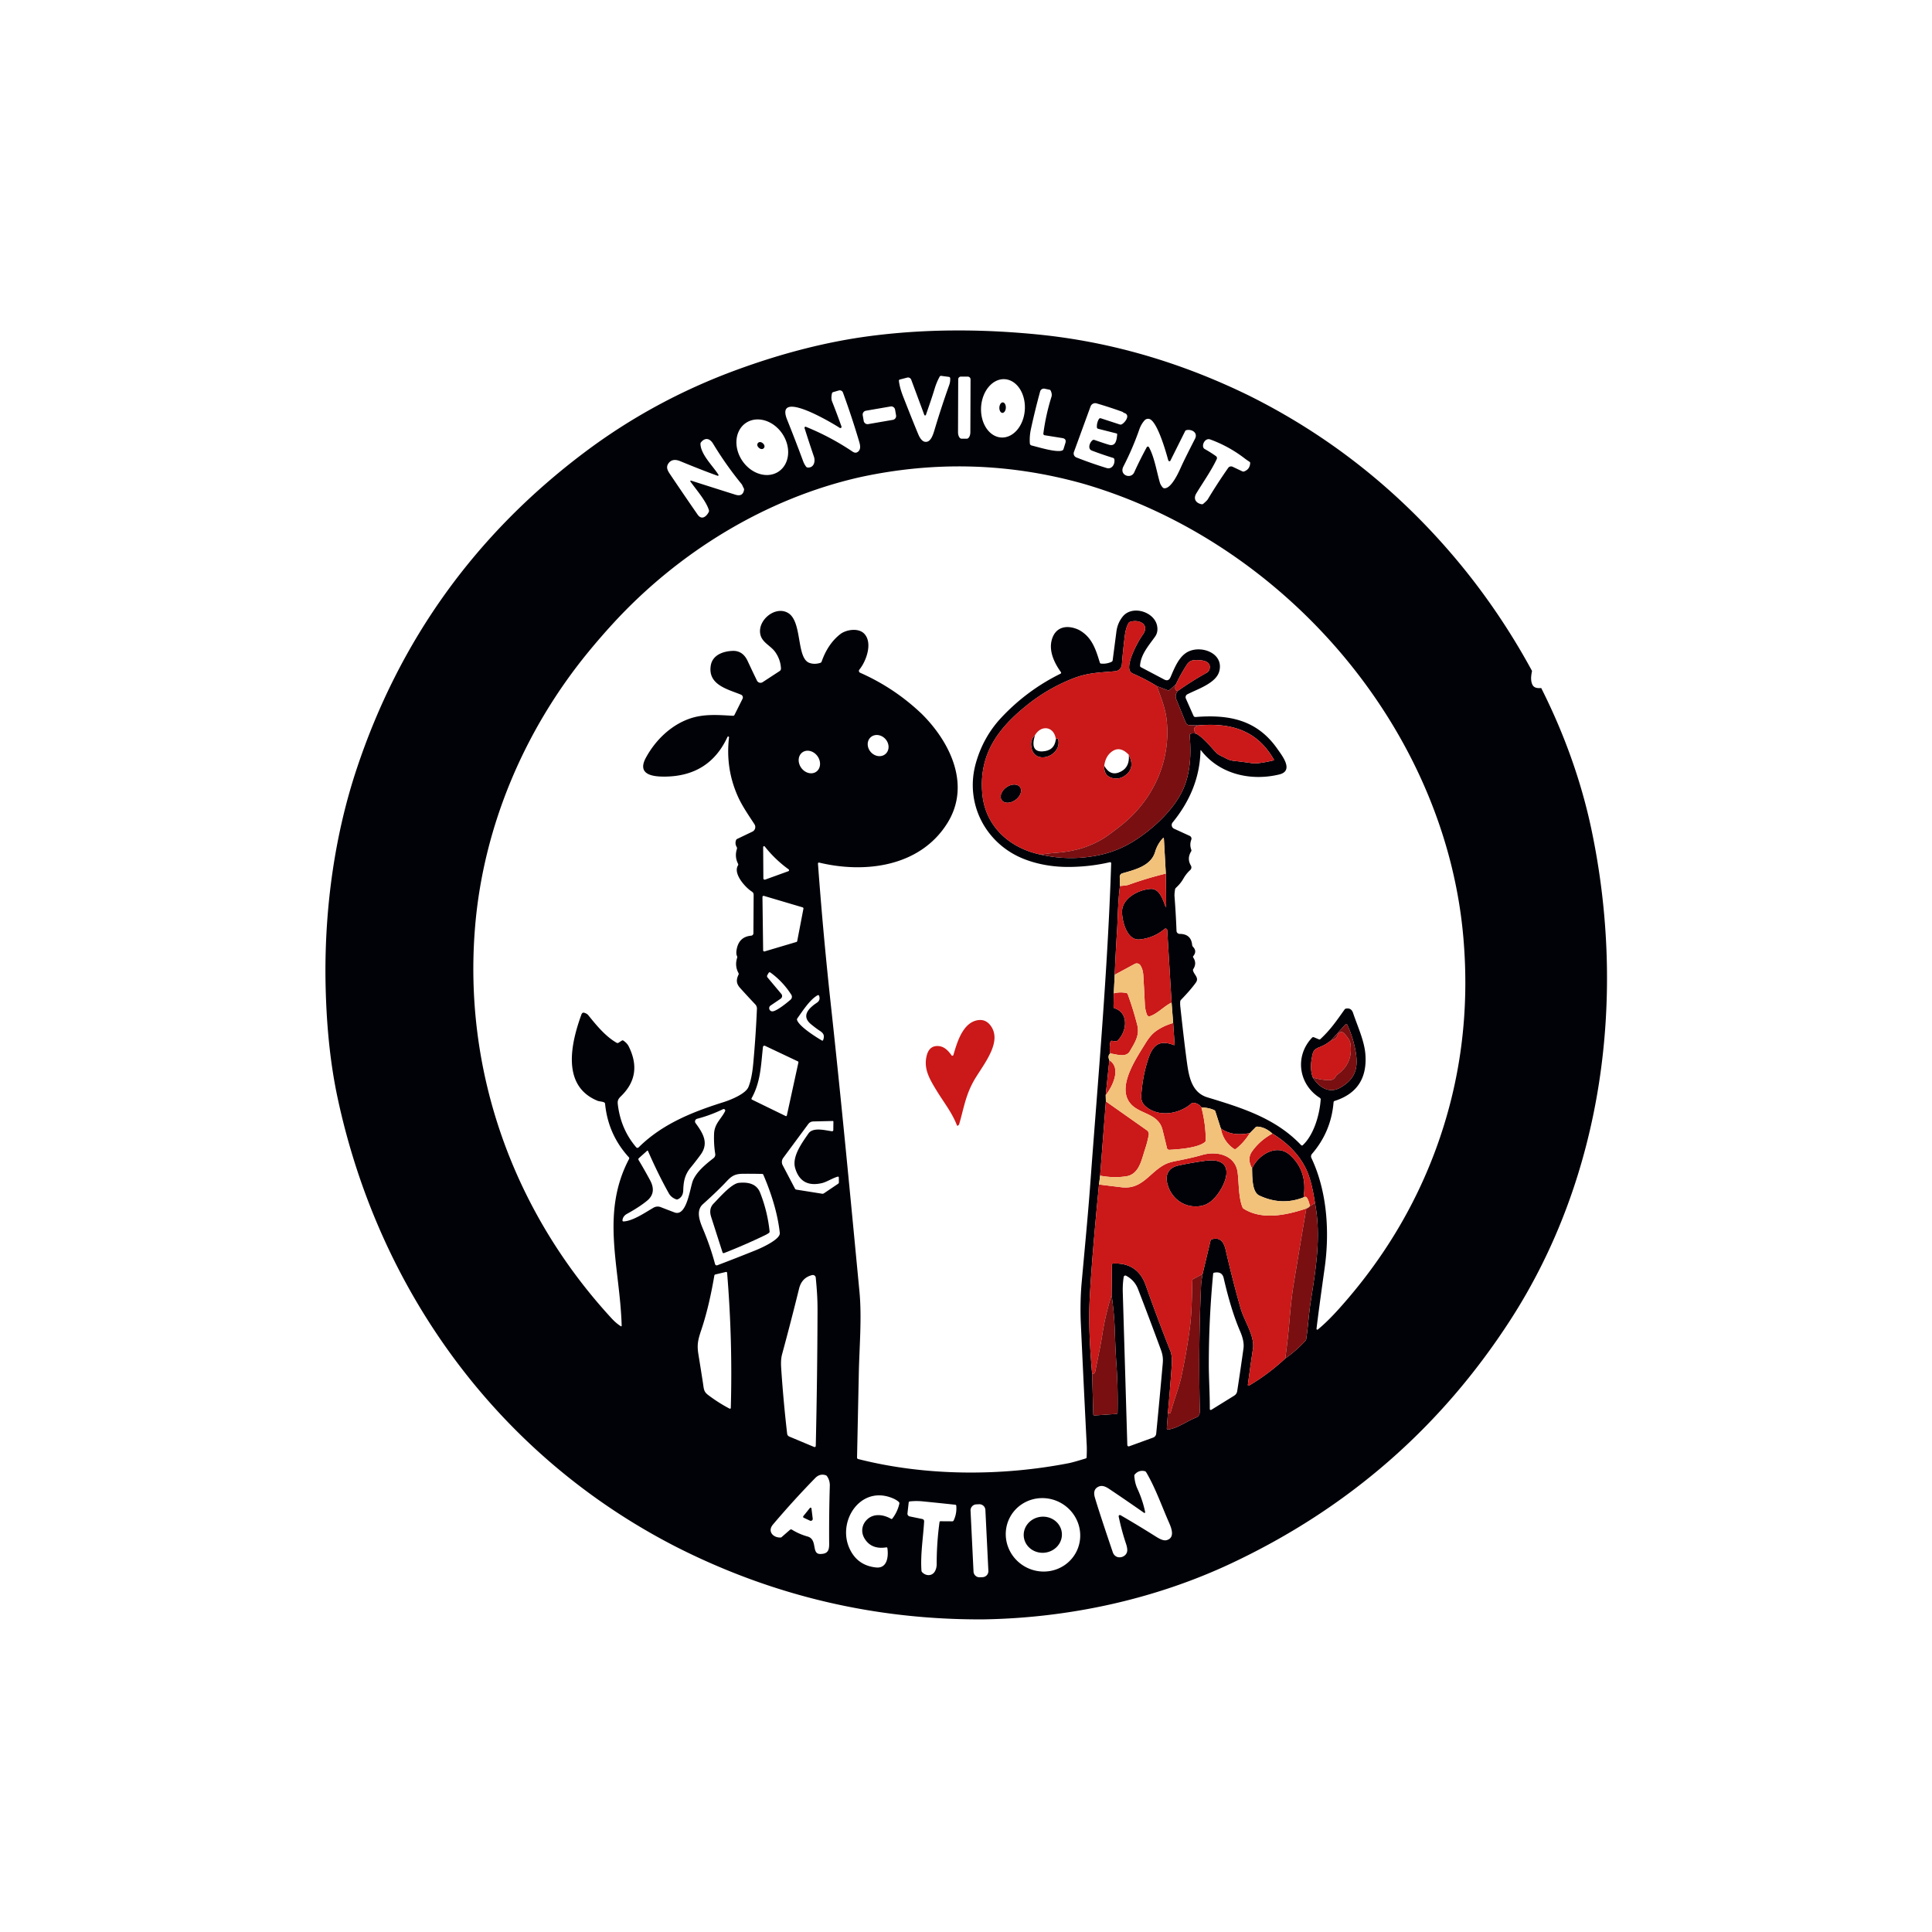 <?xml version="1.0" encoding="UTF-8" standalone="no"?>
<svg
   version="1.1"
   viewBox="0.00 0.00 1024.00 1024.00"
   id="svg1044"
   sodipodi:docname="_37b5e660-9714-4c97-ae5f-02b1f41f64f1.svg"
   inkscape:version="1.2.2 (b0a8486541, 2022-12-01)"
   xmlns:inkscape="http://www.inkscape.org/namespaces/inkscape"
   xmlns:sodipodi="http://sodipodi.sourceforge.net/DTD/sodipodi-0.dtd"
   xmlns="http://www.w3.org/2000/svg"
   xmlns:svg="http://www.w3.org/2000/svg">
  <defs
     id="defs1048" />
  <sodipodi:namedview
     id="namedview1046"
     pagecolor="#ffffff"
     bordercolor="#666666"
     borderopacity="1.0"
     inkscape:showpageshadow="2"
     inkscape:pageopacity="0.0"
     inkscape:pagecheckerboard="0"
     inkscape:deskcolor="#d1d1d1"
     showgrid="false"
     inkscape:zoom="1.0029297"
     inkscape:cx="515.98832"
     inkscape:cy="493.55404"
     inkscape:window-width="2550"
     inkscape:window-height="1354"
     inkscape:window-x="0"
     inkscape:window-y="0"
     inkscape:window-maximized="1"
     inkscape:current-layer="g888" />
  <g
     fill="#010208"
     id="g888">
    <path
       id="path864"
       d="m 504.377,175.158 c -14.795,0.138 -29.173,1.118 -43.137,2.941 -22.613,2.953 -46.191,8.924 -70.73,17.91 -29.3,10.733 -56.214,25.326 -80.74,43.779 -57.733,43.447 -97.966,99.339 -120.699,167.672 -11.72,35.22 -16.9,73.388 -16.57,110.488 0.287,23.827 2.403,45.014 6.35,63.561 21.93,103.09 85.7,190.481 179.93,238.561 50.98,25.78 105.128,38.524 162.441,38.23 45.04,-0.73 90.599,-10.521 131.389,-29.701 61.8,-29.073 111.085,-72.036 147.852,-128.889 49.39,-76.39 61.629,-171.651 43.049,-259.99 -5.463,-25.956 -14.615,-51.176 -26.635,-75.047 -1.838,0.124 -3.802,0.051 -4.688,-1.812 -1.018,-2.142 -0.7,-4.71 -0.186,-7.252 -11.473,-21.154 -25.079,-41.209 -40.531,-59.559 -30.9,-36.687 -67.498,-65.531 -109.791,-86.531 -36.36,-17.727 -73.583,-28.477 -111.67,-32.25 -15.627,-1.547 -30.838,-2.25 -45.633,-2.111 z m -5.508,24.053 4.041,0.539 c 0.447,0.06 0.682,0.316 0.709,0.77 0.067,1.233 -0.106,2.421 -0.52,3.561 -2.673,7.487 -5.156,15.037 -7.449,22.65 -0.93,3.09 -2.18,8.189 -5.6,7.379 -1.55,-0.36 -2.68,-2.37 -3.23,-3.66 -1.727,-4.073 -4.453,-10.869 -8.18,-20.389 -1.18,-3.033 -1.915,-5.757 -2.201,-8.17 -0.047,-0.393 0.123,-0.64 0.51,-0.74 l 3.861,-1.01 a 1.81,1.81 0 0 1 2.16,1.119 l 6.93,18.65 a 0.46,0.46 0 0 0 0.859,-0.01 c 1.61,-4.72 2.991,-8.511 4.701,-14.141 0.647,-2.127 1.505,-4.169 2.578,-6.129 a 0.83,0.82 17.9 0 1 0.83,-0.42 z m 10.471,0.389 3.621,0.019 a 1.46,1.46 0 0 1 1.449,1.461 l -0.1,27.98 a 1.9,3.48 0.2 0 1 -1.91,3.469 h -2.74 a 1.9,3.48 0.2 0 1 -1.891,-3.49 l 0.1,-27.979 a 1.46,1.46 0 0 1 1.471,-1.461 z m 23.195,1.379 a 11.61,15.48 3.5 0 1 10.643,16.16 11.61,15.48 3.5 0 1 -12.533,14.742 11.61,15.48 3.5 0 1 -10.643,-16.16 11.61,15.48 3.5 0 1 12.533,-14.742 z m 21.154,5.041 2.58,0.541 c 0.28,0.053 0.48,0.206 0.6,0.459 0.587,1.227 0.735,2.313 0.441,3.26 -2.007,6.38 -3.444,12.88 -4.311,19.5 a 0.81,0.82 8 0 0 0.68,0.91 l 9.381,1.5 c 1.54,0.247 2.079,1.118 1.619,2.611 l -1,3.229 a 1.19,1.2 87.8 0 1 -0.699,0.75 c -3.05,1.2 -12.69,-1.81 -16.23,-2.67 a 1.2,1.2 0 0 1 -0.91,-1.08 c -0.187,-2.493 0.013,-5.083 0.6,-7.77 1.44,-6.62 3.056,-13.21 4.85,-19.77 a 2.05,2.04 13.4 0 1 2.4,-1.471 z m -109.09,0.941 a 1.79,1.8 72 0 1 2.189,1.109 c 3.093,8.46 5.944,17.076 8.551,25.85 0.49,1.67 1.06,3.811 -0.26,5.211 -0.927,0.973 -1.993,1.052 -3.199,0.238 -7.833,-5.267 -16.077,-9.648 -24.73,-13.148 a 0.54,0.54 0 0 0 -0.721,0.66 c 1.567,4.98 3.221,10.022 4.961,15.129 0.9,2.66 -0.05,6.049 -3.34,5.779 a 1.11,1.11 0 0 1 -0.791,-0.43 c -0.66,-0.873 -1.181,-1.826 -1.561,-2.859 -2.733,-7.393 -5.57,-14.75 -8.51,-22.07 -6.81,-16.92 25.171,2.54 27.871,4.35 A 0.63,0.63 0 0 0 446,226.051 c -1.7,-4.773 -3.364,-9.207 -4.99,-13.301 -0.42,-1.067 -0.441,-2.471 -0.06,-4.211 0.08,-0.373 0.303,-0.612 0.67,-0.719 z m 136.621,6.84 c 4.327,1.26 8.827,2.725 13.5,4.398 0.24,0.087 0.452,0.214 0.639,0.381 0.193,0.173 0.413,0.293 0.66,0.359 0.4,0.1 0.74,0.308 1.02,0.621 1.43,1.6 -1.09,4.62 -2.51,5.34 a 1.36,1.37 40.7 0 1 -1.029,0.08 l -10.01,-3.27 a 0.9,0.9 0 0 0 -1.061,0.398 c -0.787,1.347 -1.135,2.808 -1.049,4.381 A 0.82,0.83 5.7 0 0 582,227.25 l 9.75,2.48 c 0.28,0.073 0.408,0.252 0.381,0.539 -0.27,2.91 -0.731,6.501 -4.381,5.451 -1.48,-0.42 -4.046,-1.271 -7.699,-2.551 a 1.06,1.04 36.3 0 0 -0.961,0.141 c -1.46,1.03 -2.85,4.589 -0.35,5.529 3.707,1.407 7.46,2.698 11.26,3.871 a 0.91,0.88 3.5 0 1 0.619,0.68 c 0.48,2.37 -1.149,5.58 -4.139,4.66 -5.707,-1.767 -11.037,-3.635 -15.99,-5.602 a 2.27,2.26 21 0 1 -1.291,-2.879 l 8.82,-24.15 a 2.62,2.62 0 0 1 3.201,-1.619 z m -109.201,1.633 a 2.07,2.07 0 0 1 2.393,1.688 l 0.521,3.016 a 2.07,2.07 0 0 1 -1.688,2.393 l -13.066,2.256 a 2.07,2.07 0 0 1 -2.393,-1.688 l -0.521,-3.014 a 2.07,2.07 0 0 1 1.688,-2.393 z m -70.205,6.877 a 15.53,12.8 56 0 1 12.828,7.572 15.53,12.8 56 0 1 -1.928,20.031 15.53,12.8 56 0 1 -19.297,-5.717 15.53,12.8 56 0 1 1.928,-20.033 15.53,12.8 56 0 1 6.469,-1.854 z m 208.135,0.129 c 3.9,2.78 7.86,16.44 9.17,21.24 0.073,0.26 0.177,0.468 0.311,0.621 a 0.54,0.55 37.8 0 0 0.9,-0.121 l 7.801,-15.65 A 0.97,0.98 6 0 1 628.779,228 c 2.67,-0.68 6.34,1.18 4.58,4.6 -3.78,7.373 -6.31,12.501 -7.59,15.381 -1.4,3.15 -5.14,11.069 -8.66,10.809 -0.34,-0.027 -0.62,-0.162 -0.84,-0.408 -0.747,-0.84 -1.253,-1.714 -1.52,-2.621 -1.69,-5.78 -2.899,-13.54 -5.779,-18.73 a 0.67,0.67 0 0 0 -1.17,0.01 c -2.407,4.42 -4.624,8.86 -6.65,13.32 -1.72,3.8 -8.121,1.532 -5.711,-3.148 3.267,-6.34 6.076,-12.884 8.43,-19.631 0.647,-1.84 1.568,-3.43 2.762,-4.77 a 2.49,2.5 38.8 0 1 3.318,-0.371 z M 374.895,232.717 c 1.116,0.151 2.18,0.994 3.045,2.424 4.547,7.527 9.594,14.679 15.141,21.459 0.37,0.45 0.72,1.541 1.09,2.111 0.187,0.293 0.249,0.609 0.189,0.949 -0.433,2.513 -1.96,3.359 -4.58,2.539 -7.86,-2.473 -15.7,-4.962 -23.52,-7.469 a 0.31,0.31 0 0 0 -0.34,0.469 c 3.02,4.28 8.34,10.271 9.82,15.221 a 1.29,1.29 0 0 1 -0.08,0.93 c -1.2,2.39 -3.72,4.551 -5.93,1.371 -4.807,-6.933 -9.568,-13.907 -14.281,-20.92 -1.41,-2.09 -2.839,-4.092 -0.979,-6.432 1.373,-1.727 3.4,-2.036 6.08,-0.93 7.8,3.22 14.396,5.797 19.789,7.73 a 0.38,0.38 0 0 0 0.449,-0.561 c -3.01,-4.74 -9.379,-10.7 -9.529,-16.35 a 1.26,1.27 63.6 0 1 0.279,-0.82 c 1.07,-1.335 2.239,-1.874 3.355,-1.723 z m 265.484,0.062 c 0.344,-0.032 0.711,0.012 1.092,0.15 6.607,2.413 12.693,5.767 18.26,10.061 0.773,0.593 1.607,1.17 2.5,1.73 0.287,0.18 0.415,0.439 0.389,0.779 -0.147,2.2 -1.222,3.661 -3.229,4.381 a 1.18,1.18 0 0 1 -0.92,-0.051 l -5.182,-2.449 A 1.88,1.87 30 0 0 650.961,248 c -3.8,5.427 -7.398,10.966 -10.791,16.619 -0.28,0.473 -1.08,1.271 -2.4,2.391 a 1.09,1.07 29.9 0 1 -0.93,0.24 c -3.03,-0.59 -4.51,-2.87 -2.75,-5.77 3.66,-6.04 7.731,-11.711 10.801,-18.121 a 1.28,1.28 0 0 0 -0.41,-1.6 c -1.873,-1.333 -3.867,-2.593 -5.98,-3.779 -1.864,-1.041 -0.528,-4.977 1.879,-5.201 z m -124.996,14.525 c 19.715,0.587 39.334,3.622 58.857,9.105 106.17,30.89 191.65,129.459 201.35,240.289 3.44,39.36 -1.453,76.937 -14.68,112.73 -11.393,30.807 -28.438,58.857 -51.131,84.15 -4.187,4.667 -7.952,8.36 -11.299,11.08 a 0.43,0.43 0 0 1 -0.701,-0.381 c 0.74,-6.28 2.18,-17.033 4.32,-32.26 2.69,-19.17 1.341,-40.55 -7.029,-58.27 a 1.99,1.99 0 0 1 0.299,-2.15 c 6.787,-7.853 10.605,-16.987 11.451,-27.4 a 0.76,0.74 83.8 0 1 0.52,-0.66 c 11.887,-3.773 17.333,-12.039 16.34,-24.799 -0.56,-7.17 -4.19,-14.87 -6.52,-21.84 -0.633,-1.873 -1.86,-2.653 -3.68,-2.34 a 1.31,1.28 12.4 0 0 -0.85,0.529 c -3.99,5.6 -7.341,10.61 -12.811,15.66 -0.22,0.2 -0.47,0.244 -0.75,0.131 l -2.67,-1.111 a 0.88,0.87 32.6 0 0 -0.971,0.211 c -9.33,9.78 -7.189,24.78 4.121,31.91 a 0.93,0.95 17.1 0 1 0.439,0.85 c -0.5,7.7 -3.48,18.63 -9.5,24.24 a 0.62,0.61 46.7 0 1 -0.859,-0.031 c -13.4,-14.14 -30.98,-19.668 -49.65,-25.318 -8.47,-2.56 -9.86,-11.211 -10.92,-18.881 -0.927,-6.78 -2.075,-16.45 -3.441,-29.01 -0.127,-1.12 -0.148,-2.096 -0.068,-2.93 a 1.46,1.48 69.6 0 1 0.41,-0.881 c 3.447,-3.56 6.069,-6.602 7.869,-9.129 1.86,-2.61 -0.98,-4.131 -1.51,-6.441 a 0.88,0.88 0 0 1 0.119,-0.689 c 1.367,-2.067 1.367,-4.123 0,-6.17 a 0.63,0.64 47.1 0 1 0.031,-0.76 c 1.387,-1.7 1.357,-3.31 -0.09,-4.83 -0.3,-0.313 -0.475,-0.688 -0.521,-1.121 -0.38,-3.86 -2.589,-5.795 -6.629,-5.809 a 1.65,1.65 0 0 1 -1.65,-1.59 c -0.247,-6.34 -0.601,-12.471 -1.061,-18.391 -0.06,-0.767 0.035,-1.951 0.281,-3.551 0.047,-0.327 0.187,-0.603 0.42,-0.83 1.72,-1.64 2.81,-2.84 4.1,-5.09 0.96,-1.66 2.136,-3.125 3.529,-4.398 a 1.88,1.89 53.3 0 0 0.35,-2.352 c -1.467,-2.473 -1.422,-4.976 0.131,-7.51 a 1.03,1.03 0 0 0 0.08,-0.9 c -0.667,-1.76 -0.667,-3.526 0,-5.299 a 1.61,1.61 0 0 0 -0.83,-2.031 l -8.291,-3.799 a 2.15,2.16 31.9 0 1 -0.77,-3.33 c 9.02,-11.03 14.46,-23.659 14.77,-38.029 0.007,-0.347 0.117,-0.385 0.33,-0.111 9.74,12.54 26.211,16.381 41.391,12.721 8,-1.93 1.5,-10.02 -0.91,-13.48 -10.72,-15.4 -25.39,-18.42 -43.43,-16.98 a 1.08,1.09 75.9 0 1 -1.08,-0.639 l -4.051,-9.131 a 1.76,1.75 64.3 0 1 0.791,-2.27 c 5.25,-2.72 15.22,-5.85 16.91,-12.18 2.56,-9.62 -9.57,-14.03 -16.67,-10.32 -4.74,2.47 -7.041,8.53 -9.211,13.51 -0.687,1.553 -1.782,1.937 -3.289,1.15 l -12.371,-6.52 A 0.85,0.85 0 0 1 604.25,352.82 c 0.4,-6.06 4.691,-10.751 7.961,-15.391 1.147,-1.62 1.505,-3.525 1.078,-5.719 -1.45,-7.51 -13.148,-11.092 -18.148,-5.012 -1.88,2.287 -3.02,4.971 -3.42,8.051 -0.66,5.08 -1.324,10.163 -1.99,15.25 a 1.02,1.01 82 0 1 -0.58,0.779 c -1.767,0.82 -3.624,1.135 -5.57,0.941 -0.327,-0.033 -0.541,-0.208 -0.641,-0.521 -2.18,-7.08 -4.199,-13.61 -11.119,-17.35 -6.32,-2.96 -12.6,-1.7 -14.43,5.58 -1.48,5.92 1.51,12.09 4.92,16.82 a 0.56,0.55 59.4 0 1 -0.201,0.82 c -11.88,5.853 -22.363,13.636 -31.449,23.35 -6.287,6.727 -10.744,14.664 -13.371,23.811 -6.22,21.64 5.192,43.269 25.771,51.189 8,3.073 16.83,4.413 26.49,4.02 6.44,-0.227 12.673,-1.043 18.699,-2.449 a 0.57,0.57 0 0 1 0.699,0.57 c -1.85,57.15 -6.96,114.009 -11.16,170.969 -1.28,17.28 -3.009,34.651 -4.549,51.971 -0.51,5.68 -0.711,13.76 -0.391,20.67 1,21.693 2.05,43.387 3.15,65.08 0.067,1.42 0.046,3.459 -0.061,6.119 -0.013,0.34 -0.183,0.557 -0.51,0.65 -4.44,1.367 -7.413,2.197 -8.92,2.49 -35.32,6.89 -75.44,7.051 -111.67,-2.189 A 0.78,0.78 0 0 1 454.25,772.551 l 0.93,-44.32 c 0.28,-14.34 1.69,-29.62 0.34,-43.74 -4.84,-50.73 -9.65,-101.51 -15.18,-152.17 -2.707,-24.82 -4.974,-49.689 -6.801,-74.609 a 0.5,0.5 0 0 1 0.611,-0.521 c 24.33,5.85 53.479,2.251 67.949,-20.889 12.63,-20.19 1.531,-42.92 -13.469,-57.84 -9.66,-9.22 -20.574,-16.517 -32.74,-21.891 a 1.07,1.07 0 0 1 -0.4,-1.67 c 3.6,-4.36 7.25,-14.24 2.52,-19.08 -3.12,-3.19 -9.61,-2.091 -12.65,0.289 -4.38,3.42 -7.672,8.274 -9.879,14.561 a 1.06,1.08 1.3 0 1 -0.67,0.65 c -2.08,0.667 -4.027,0.669 -5.84,0.01 -7,-2.54 -3.61,-21.981 -11.32,-26.471 -7.04,-4.1 -16.881,4.47 -14.461,12.08 1.22,3.84 5.44,5.421 7.75,8.721 1.847,2.667 2.844,5.55 2.99,8.65 a 1.54,1.54 0 0 1 -0.699,1.359 l -9.02,5.891 a 2.08,2.08 0 0 1 -3.012,-0.84 c -1.667,-3.433 -3.307,-6.885 -4.92,-10.352 -1.72,-3.72 -4.375,-5.515 -7.969,-5.389 -4.99,0.18 -10.69,2.149 -11.59,7.789 -1.63,10.26 9.009,12.53 16.029,15.42 a 1.6,1.6 0 0 1 0.811,2.191 l -4.26,8.52 c -0.173,0.34 -0.45,0.5 -0.83,0.48 -7.66,-0.42 -15.611,-1.16 -23.381,1.67 -9.75,3.55 -17.76,11.369 -22.74,20.529 -4.82,8.89 3.31,10.119 10.16,10.039 15.647,-0.167 26.673,-7.179 33.08,-21.039 a 0.43,0.43 0 0 1 0.811,0.23 c -1.313,11.04 0.282,21.555 4.789,31.549 2.14,4.75 5.66,9.88 8.68,14.49 a 2.72,2.73 60.5 0 1 -1.1,3.951 l -8.1,3.879 a 1.11,1.07 89 0 0 -0.529,0.57 c -0.493,1.273 -0.383,2.511 0.33,3.711 a 1.2,1.2 0 0 1 0.109,0.988 c -0.88,2.72 -0.674,5.357 0.619,7.91 0.133,0.273 0.121,0.541 -0.039,0.801 -2.76,4.41 3.91,11.661 7.07,13.721 1.36,0.88 1.219,1.379 1.209,2.869 -0.033,6.467 -0.072,12.937 -0.119,19.41 a 1.29,1.28 87.8 0 1 -1.17,1.27 c -4.473,0.393 -7.063,2.967 -7.77,7.721 -0.2,1.313 -0.114,2.346 0.26,3.1 0.14,0.287 0.164,0.581 0.07,0.881 -0.92,2.853 -0.684,5.559 0.709,8.119 a 0.95,0.93 44.3 0 1 0.019,0.84 c -1.29,2.64 -1.26,4.741 0.84,7.061 2.713,3.007 5.391,5.903 8.031,8.689 a 3.25,3.28 24.5 0 1 0.879,2.381 c -0.413,9.687 -1.066,19.369 -1.959,29.049 -0.493,5.327 -1.344,9.454 -2.551,12.381 -1.45,3.53 -9.03,6.699 -13.25,8.029 -16.4,5.16 -32.39,11.539 -44.85,23.859 -0.513,0.507 -1.004,0.488 -1.471,-0.059 -5.42,-6.38 -8.64,-13.951 -9.66,-22.711 -0.23,-1.96 0.251,-2.86 1.691,-4.26 7.767,-7.52 9.124,-16.333 4.07,-26.439 -0.567,-1.127 -1.498,-2.13 -2.791,-3.01 -0.287,-0.193 -0.57,-0.196 -0.85,-0.01 l -1.75,1.129 a 0.91,0.89 42.6 0 1 -0.951,0.031 c -5.93,-3.33 -10.98,-9.542 -15.1,-14.682 a 4.48,2.56 0.2 0 0 -2.189,-1.26 c -0.647,-0.173 -1.126,0.166 -1.439,1.02 -5.39,14.86 -10.83,37.73 8.6,45.66 0.85,0.35 2.359,0.341 3.379,0.801 0.353,0.153 0.552,0.424 0.592,0.811 1.073,10.873 5.262,20.302 12.568,28.289 0.26,0.287 0.301,0.605 0.121,0.951 -15.2,28.92 -4.81,57.299 -3.9,88.229 0.013,0.46 -0.174,0.567 -0.561,0.32 -1.607,-1.007 -3.226,-2.4 -4.859,-4.18 -52.12,-56.63 -78.69,-131.031 -72.25,-207.721 4.48,-53.36 26.35,-104.389 60.07,-145.469 4.307,-5.24 8.676,-10.273 13.109,-15.1 34.54,-37.64 80.8,-66.19 130.939,-77.49 19.907,-4.31 39.719,-6.173 59.434,-5.586 z m 87.066,81.924 c 3.512,0.364 6.282,2.988 3.17,7.301 -2.6,3.58 -8.849,15.191 -6.719,19.141 0.313,0.587 0.92,1.077 1.82,1.471 4.473,1.96 8.593,4.115 12.359,6.469 l 5.84,2.25 a 0.91,0.92 35.6 0 0 0.93,-0.16 l 3.42,-2.979 c 1.427,-3.127 3.304,-6.525 5.631,-10.191 1.24,-1.96 2.49,-2.67 4.92,-2.67 2.75,-0.01 7.819,0.171 7.369,4.131 -0.133,1.187 -0.679,2.047 -1.639,2.58 -5.32,2.96 -10.438,6.189 -15.352,9.689 -1.093,1.48 -1.35,2.923 -0.77,4.33 1.693,4.16 3.363,8.279 5.01,12.359 a 2.25,2.24 79.7 0 0 2.041,1.42 l 4.49,0.111 c 17.21,-1.5 31.229,2.359 40.209,18.139 0.12,0.213 0.06,0.35 -0.18,0.41 -5.513,1.28 -9.257,1.777 -11.23,1.49 -3.36,-0.487 -6.717,-0.916 -10.07,-1.289 -1.36,-0.147 -2.726,-0.604 -4.1,-1.371 -1.81,-1.02 -3.559,-1.47 -5.039,-3.01 -3.21,-3.35 -6.4,-7.6 -10.4,-9.92 -1.247,-0.3 -2.294,-0.309 -3.141,-0.029 -0.353,0.12 -0.514,0.367 -0.48,0.74 0.84,9.44 0.55,19.54 -3.34,28.43 -4.78,10.92 -16.109,21.41 -26.309,27.77 -5.64,3.513 -11.643,5.951 -18.01,7.311 -10.487,2.24 -20.984,2.163 -31.49,-0.23 -16.43,-3.48 -29.111,-15.05 -30.711,-31.91 -2.03,-21.3 8.35,-35.089 24.09,-47.609 6.933,-5.513 14.573,-9.977 22.92,-13.391 8.85,-3.62 15.08,-3.47 23.42,-4.25 a 3.89,3.88 89.7 0 0 3.51,-3.561 c 0.427,-5.4 0.971,-10.633 1.631,-15.699 0.327,-2.48 0.957,-4.557 1.891,-6.23 0.167,-0.307 0.414,-0.516 0.74,-0.629 1.145,-0.402 2.398,-0.533 3.568,-0.412 z m -137.074,60.375 a 5.92,5.19 48.2 0 1 3.924,2.107 5.92,5.19 48.2 0 1 0.076,7.873 5.92,5.19 48.2 0 1 -7.814,-0.955 5.92,5.19 48.2 0 1 -0.076,-7.873 5.92,5.19 48.2 0 1 3.891,-1.152 z m -35.955,8.467 a 6.31,5.3 54.3 0 1 3.863,2.717 6.31,5.3 54.3 0 1 -0.621,8.217 6.31,5.3 54.3 0 1 -7.986,-2.031 6.31,5.3 54.3 0 1 0.623,-8.217 6.31,5.3 54.3 0 1 4.121,-0.686 z m 187.275,46.049 c 0.113,0.04 0.179,0.218 0.195,0.531 l 1.02,18.369 0.199,17.42 a 0.19,0.2 34.8 0 1 -0.379,0.07 c -1.26,-3.52 -3.15,-9.569 -7.74,-9.369 -6.22,0.26 -15.301,4.779 -15.291,12.139 0,4.82 2.54,15.271 9.25,14.641 5,-0.467 9.434,-2.317 13.301,-5.551 a 0.86,0.85 68.4 0 1 1.4,0.611 l 2.311,38.42 0.84,10.83 0.77,11.27 c 0.02,0.38 -0.147,0.502 -0.5,0.369 -9.93,-3.82 -12.321,3.011 -14.561,10.971 -1.107,3.907 -1.896,8.21 -2.369,12.91 -0.35,3.45 -0.79,6.139 2.01,8.609 6.86,6.03 18.039,4.131 24.369,-1.539 a 1.23,1.19 25.7 0 1 0.9,-0.301 c 1.9,0.133 3.353,0.948 4.359,2.441 2.673,0.087 4.931,0.563 6.771,1.43 0.313,0.147 0.519,0.382 0.619,0.709 l 2.881,9 c 3.993,2.92 9.13,3.738 15.41,2.451 L 665.471,597.5 a 1.27,1.23 22.9 0 1 0.93,-0.359 c 2.74,0.133 5.4,1.357 7.98,3.67 8.447,5.193 14.447,11.545 18,19.059 1.88,3.98 3.407,9.89 4.58,17.73 3.43,17.77 0.408,35.151 -2.342,52.811 -0.91,5.89 -1.329,12.91 -2.299,19.34 a 1.7,1.7 0 0 1 -0.43,0.891 c -3.22,3.513 -6.78,6.639 -10.68,9.379 -5.953,5.533 -12.284,10.277 -18.99,14.23 -0.627,0.373 -0.891,0.2 -0.791,-0.52 0.847,-6.373 1.737,-12.661 2.67,-18.861 1.02,-6.75 -4.64,-14.769 -6.5,-21.289 -2.927,-10.273 -5.576,-20.621 -7.949,-31.041 -0.95,-4.16 -2.81,-7.01 -7.4,-5.68 -0.347,0.1 -0.561,0.323 -0.641,0.67 l -4.219,17.74 c -0.48,2.833 -0.744,4.783 -0.791,5.85 -0.973,21.5 -1.209,43.014 -0.709,64.541 0.06,2.38 0.429,4.749 -2.041,5.709 -4.74,1.84 -9.78,5.69 -14.74,6.33 a 0.6,0.6 0 0 1 -0.67,-0.639 l 0.58,-8.051 c 0.753,-8.307 1.423,-16.643 2.01,-25.01 0.247,-3.487 0.011,-6.136 -0.709,-7.949 -4.573,-11.52 -8.924,-23.124 -13.051,-34.811 -2.853,-8.08 -8.619,-11.931 -17.299,-11.551 -0.42,0.02 -0.631,0.24 -0.631,0.66 l -0.18,16.041 c 0.947,6.52 1.524,12.96 1.73,19.32 0.233,7.013 0.493,12.532 0.779,16.559 0.627,8.84 0.847,17.697 0.66,26.57 a 0.58,0.58 0 0 1 -0.541,0.57 l -11.709,0.801 a 0.58,0.57 87.1 0 1 -0.609,-0.561 l -0.602,-21.361 c -1.38,-15.58 -1.833,-28.426 -1.359,-38.539 0.627,-13.6 2.29,-34.246 4.99,-61.939 l 0.59,-4.691 3.051,-39.35 -0.09,-3.279 1.93,-18.551 c -0.68,-1.593 -0.537,-2.787 0.43,-3.58 -0.36,-1.947 -0.313,-4.003 0.141,-6.17 a 0.69,0.69 0 0 1 0.779,-0.539 l 1.92,0.27 c 0.367,0.053 0.688,-0.042 0.961,-0.289 4.95,-4.53 6.45,-14.67 -1.5,-17.24 a 0.72,0.73 9 0 1 -0.512,-0.711 l 0.131,-7.199 0.49,-9.84 c 0.34,-8.053 0.757,-15.887 1.25,-23.5 0.37,-5.66 0.449,-15.731 1.549,-23.561 l -0.129,-4.811 a 1.91,1.92 81.2 0 1 1.391,-1.889 c 6.68,-1.91 15.179,-3.921 17.359,-11.361 0.787,-2.667 2.111,-5.036 3.971,-7.109 0.21,-0.233 0.371,-0.331 0.484,-0.291 z m -211.879,4.404 a 0.49,0.49 0 0 1 0.553,0.166 c 3.647,4.607 7.854,8.637 12.621,12.09 a 0.56,0.56 0 0 1 -0.141,0.98 l -12.299,4.451 a 0.72,0.71 79.9 0 1 -0.951,-0.672 L 404.49,449 a 0.49,0.49 0 0 1 0.326,-0.477 z m 0.074,26.316 20.529,6.08 a 0.6,0.6 0 0 1 0.42,0.68 l -3.301,17.201 a 0.6,0.6 0 0 1 -0.42,0.459 L 405.25,504.27 a 0.6,0.6 0 0 1 -0.77,-0.559 l -0.361,-28.291 a 0.6,0.6 0 0 1 0.771,-0.58 z m 2.924,40.5 c 0.187,-0.04 0.395,0.023 0.625,0.189 4.4,3.227 8.06,7.137 10.98,11.73 a 1.98,1.98 0 0 1 -0.359,2.541 c -1.79,1.59 -7.121,5.909 -9.461,6.229 a 1.69,1.69 0 0 1 -1.18,-3.068 l 5.359,-3.631 a 1.72,1.72 0 0 0 0.352,-2.52 l -7.311,-8.721 a 1.12,1.11 40.3 0 1 -0.109,-1.27 l 0.609,-1.051 c 0.143,-0.247 0.307,-0.39 0.494,-0.43 z m 26.021,12.135 a 0.56,0.56 0 0 1 0.324,0.336 c 0.5,1.46 0.21,2.719 -1.15,3.629 -4.27,2.84 -8.541,6.991 -3.141,11.441 1.853,1.52 3.418,2.687 4.691,3.5 2.04,1.32 2.54,2.559 1.75,4.799 -0.14,0.4 -0.393,0.49 -0.76,0.27 -2.85,-1.67 -11.711,-7.169 -13.061,-10.719 a 1.03,1.05 52 0 1 0.129,-0.98 c 2.3,-3.18 6.54,-9.97 10.75,-12.25 a 0.56,0.56 0 0 1 0.467,-0.025 z m 279.775,15.268 a 0.5,0.5 0 0 1 0.379,0.277 c 1.567,3.26 2.781,6.658 3.641,10.191 2.46,10.11 2.599,17.809 -7.451,23.369 -5.78,3.21 -11.14,-0.39 -14.32,-5.42 -1.14,-2.887 -1.313,-6.443 -0.52,-10.67 0.57,-3.06 0.84,-4.251 4.02,-5.471 2.26,-0.86 4.301,-2.053 6.121,-3.58 l 7.689,-8.539 a 0.5,0.5 0 0 1 0.441,-0.158 z m -308.131,11.568 17.389,8.229 c 0.26,0.12 0.361,0.322 0.301,0.602 l -6.119,28.07 a 0.45,0.45 0 0 1 -0.641,0.309 l -17.74,-8.65 c -0.393,-0.187 -0.483,-0.47 -0.27,-0.85 4.81,-8.66 4.92,-17.57 5.98,-27.09 a 0.77,0.78 15.7 0 1 1.1,-0.619 z m -22.26,33.58 a 0.8,0.81 89.8 0 1 1.08,1.07 c -2.04,4.16 -5.63,6.529 -5.83,12.029 -0.133,3.7 0.072,7.233 0.619,10.6 a 2.35,2.37 66.3 0 1 -0.879,2.23 c -3.88,3.03 -8.771,6.949 -10.871,11.719 -1.61,3.67 -3.22,19.56 -9.84,17.07 -2.647,-0.993 -5.066,-1.922 -7.26,-2.789 a 4.43,4.44 40.9 0 0 -3.85,0.279 c -4.26,2.45 -10.9,7.081 -15.92,7.291 a 0.53,0.53 0 0 1 -0.551,-0.57 c 0.14,-1.5 0.95,-2.657 2.43,-3.471 4.407,-2.427 7.948,-4.743 10.621,-6.949 3.413,-2.813 3.959,-6.397 1.639,-10.75 -1.953,-3.647 -3.999,-7.251 -6.139,-10.811 a 0.8,0.78 54.1 0 1 0.148,-1 l 4.33,-3.869 c 0.227,-0.2 0.401,-0.164 0.521,0.109 3.52,8.1 7.196,15.57 11.029,22.41 0.82,1.467 2.109,2.526 3.869,3.18 a 1.19,1.17 42.6 0 0 0.92,-0.029 c 1.827,-0.84 2.778,-2.426 2.852,-4.76 0.14,-4.63 0.789,-8.22 3.889,-12 1.833,-2.24 3.595,-4.511 5.281,-6.811 4.59,-6.29 1.21,-11.53 -2.65,-16.82 a 1.46,1.46 0 0 1 0.811,-2.27 c 4.753,-1.24 9.337,-2.937 13.75,-5.09 z m 58.09,6.26 c 0.287,-0.007 0.427,0.13 0.42,0.41 l -0.061,4.4 a 0.64,0.64 0 0 1 -0.721,0.629 c -3.61,-0.48 -10.039,-2.311 -12.449,1.189 -3.33,4.84 -8.869,12.211 -7.029,18.391 2.073,6.98 6.788,9.617 14.148,7.91 2.55,-0.6 5.362,-2.521 8.271,-3.391 0.473,-0.14 0.709,0.035 0.709,0.521 l 0.031,2.449 a 0.91,0.91 0 0 1 -0.41,0.76 l -7.521,5.07 a 1.34,1.32 32.4 0 1 -0.969,0.209 l -13.68,-2.18 c -0.307,-0.047 -0.535,-0.21 -0.682,-0.49 l -6.539,-12.459 a 3.65,3.65 0 0 1 0.301,-3.85 l 13.229,-17.9 c 0.687,-0.927 1.606,-1.403 2.76,-1.43 z m -47.67,27.98 c 3.473,-0.033 6.917,-0.007 10.33,0.08 0.3,0.007 0.506,0.15 0.619,0.43 4.8,11.213 7.707,21.499 8.721,30.859 0.37,3.39 -9.67,7.9 -12.83,9.18 -6.627,2.667 -13.338,5.294 -20.131,7.881 -0.727,0.28 -1.189,0.042 -1.389,-0.711 -1.647,-6.167 -3.789,-12.373 -6.422,-18.619 -1.72,-4.09 -3.749,-9.591 -0.029,-12.951 5.313,-4.78 9.521,-8.828 12.621,-12.148 2.61,-2.81 4.42,-3.95 8.51,-4 z m -8.951,52.049 c 0.427,-0.1 0.661,0.07 0.701,0.51 1.967,23.74 2.619,47.52 1.959,71.34 -0.013,0.607 -0.287,0.77 -0.82,0.49 -3.82,-2.007 -7.553,-4.385 -11.199,-7.139 -2.36,-1.78 -2.24,-3.081 -2.75,-6.381 -0.793,-5.127 -1.606,-10.249 -2.439,-15.369 -0.9,-5.52 0.089,-8.32 1.779,-13.41 2.593,-7.813 4.823,-17.185 6.689,-28.111 0.06,-0.34 0.257,-0.549 0.59,-0.629 z m 260.697,0.236 c 1.705,0.139 2.773,1.155 3.203,3.045 2.587,11.307 5.5,20.718 8.74,28.238 1.507,3.507 2.087,6.507 1.74,9 -1.093,7.833 -2.203,15.387 -3.33,22.66 a 3.38,3.39 78.4 0 1 -1.561,2.352 l -12.16,7.529 a 0.52,0.52 0 0 1 -0.799,-0.451 c 0.04,-7.68 -0.511,-16.499 -0.521,-23.049 -0.013,-16.247 0.754,-32.461 2.301,-48.641 0.027,-0.293 0.184,-0.469 0.471,-0.529 0.71,-0.148 1.348,-0.201 1.916,-0.154 z m -214.926,1.404 a 1.55,1.55 0 0 1 1.908,1.359 c 0.56,5.77 0.961,11.14 0.941,17.1 -0.067,23.813 -0.376,47.777 -0.93,71.891 -0.02,0.74 -0.371,0.966 -1.051,0.68 l -13,-5.449 a 1.85,1.83 8.3 0 1 -1.119,-1.49 c -1.287,-11.087 -2.318,-22.307 -3.092,-33.66 -0.2,-2.84 -0.35,-5.65 0.41,-8.48 3.14,-11.567 6.143,-23.169 9.01,-34.809 0.953,-3.86 3.262,-6.241 6.922,-7.141 z m 165.604,0.332 a 0.87,0.88 18.3 0 1 0.795,0.008 c 3.007,1.6 5.114,3.963 6.32,7.09 4.133,10.693 8.178,21.423 12.131,32.189 0.88,2.4 1.219,4.421 0.979,7.121 -1.107,12.467 -2.265,24.907 -3.479,37.32 a 2.45,2.46 82.8 0 1 -1.611,2.068 l -12.709,4.621 A 0.74,0.74 0 0 1 597.5,765.9 C 596.707,739 595.906,712.033 595.1,685 c -0.087,-2.86 0.077,-5.593 0.49,-8.199 a 0.87,0.88 18.3 0 1 0.475,-0.648 z m 10.605,103.568 a 1.31,1.29 80.5 0 1 0.84,0.609 c 4.82,8.14 8.17,17.72 11.98,26.41 1.15,2.62 3.659,8.24 -1.121,9.57 -1.98,0.54 -4.56,-1.161 -6.08,-2.111 -6.173,-3.887 -12.299,-7.589 -18.379,-11.109 a 0.66,0.66 0 0 0 -0.98,0.711 c 1.02,4.933 2.314,9.737 3.881,14.41 0.627,1.88 0.809,3.321 0.549,4.328 -0.83,3.26 -6.16,4.31 -7.57,0.16 -4.92,-14.507 -8.082,-24.176 -9.488,-29.01 -0.86,-2.947 -0.14,-4.887 2.16,-5.82 2.04,-0.82 4.039,0.36 5.699,1.48 6.027,4.04 12.089,8.197 18.189,12.471 a 0.39,0.39 0 0 0 0.611,-0.4 c -0.88,-4.22 -2.258,-8.36 -4.131,-12.42 -0.893,-1.927 -1.432,-4.177 -1.619,-6.75 -0.02,-0.3 0.07,-0.562 0.27,-0.789 1.407,-1.593 3.136,-2.174 5.189,-1.74 z m -172.006,2.055 c 0.91,-0.25 1.88,-0.219 2.906,0.094 0.333,0.1 0.596,0.293 0.789,0.58 1.033,1.52 1.521,3.204 1.461,5.051 -0.307,10.267 -0.42,20.534 -0.34,30.801 0.03,3.67 -0.911,5.31 -4.721,5.34 -4.86,0.04 -1.25,-7.71 -6.73,-9.26 -2.933,-0.82 -5.699,-2.031 -8.299,-3.631 a 0.86,0.86 0 0 0 -1.02,0.08 l -4.57,3.98 a 0.28,0.28 0 0 1 -0.17,0.08 c -3.93,0.37 -7.48,-3.101 -4.26,-6.891 7.18,-8.473 14.645,-16.684 22.398,-24.631 0.793,-0.813 1.645,-1.344 2.555,-1.594 z m 32.5,10.84 c 1.961,0.146 4.019,0.645 6.146,1.555 1.267,0.54 2.285,1.168 3.059,1.881 a 1.02,0.99 28.4 0 1 0.301,0.959 c -0.653,2.853 -1.87,5.451 -3.65,7.791 -0.233,0.307 -0.513,0.363 -0.84,0.17 -3.87,-2.24 -8.94,-2.94 -12.43,0.24 -2.85,2.59 -3.631,6.55 -1.641,10.02 2.373,4.113 6.26,5.75 11.66,4.91 0.327,-0.047 0.517,0.096 0.57,0.43 0.64,4.44 -0.06,10.829 -6,10.219 -6.707,-0.693 -11.43,-4.113 -14.17,-10.26 -5.67,-12.722 3.269,-28.936 16.994,-27.914 z m 84.428,1.428 a 19.83,19.37 27 0 1 10.012,2.188 19.83,19.37 27 0 1 8.875,26.262 19.83,19.37 27 0 1 -26.463,8.256 19.83,19.37 27 0 1 -8.875,-26.26 19.83,19.37 27 0 1 16.451,-10.445 z M 489,795.75 c 5.767,0.573 11.534,1.169 17.301,1.789 0.333,0.04 0.515,0.227 0.549,0.561 0.233,2.7 -0.222,5.28 -1.369,7.74 -0.153,0.333 -0.415,0.497 -0.781,0.49 l -6.18,-0.041 c -0.333,0 -0.519,0.164 -0.559,0.49 -1.007,7.373 -1.507,14.784 -1.5,22.23 0,1.373 -0.291,2.611 -0.871,3.711 -1.47,2.77 -4.851,2.69 -6.811,0.6 -0.24,-0.253 -0.369,-0.554 -0.389,-0.9 -0.6,-8.43 0.92,-17.53 1.42,-26.07 a 1.2,1.2 0 0 0 -0.951,-1.24 l -6.709,-1.379 a 1.47,1.48 9 0 1 -1.17,-1.611 l 0.639,-5.68 c 0.047,-0.407 0.275,-0.63 0.682,-0.67 2.26,-0.233 4.493,-0.24 6.699,-0.019 z m 29.934,1.527 a 3.19,3.19 0 0 1 3.342,3.029 l 1.58,32.281 a 3.19,3.19 0 0 1 -3.031,3.342 l -1.498,0.074 a 3.19,3.19 0 0 1 -3.342,-3.031 l -1.578,-32.281 a 3.19,3.19 0 0 1 3.029,-3.342 z" />
    <ellipse
       cx="0.00"
       cy="0.00"
       transform="translate(531.40,216.06) rotate(92.6)"
       rx="2.79"
       ry="1.72"
       id="ellipse866" />
    <ellipse
       cx="0.00"
       cy="0.00"
       transform="translate(403.29,236.16) rotate(41.3)"
       rx="2.07"
       ry="1.61"
       id="ellipse870" />
    <path
       id="path872"
       d="m 548.539,389.699 c -1.853,1.753 -2.443,4.077 -1.77,6.971 1.95,8.41 14.271,4.55 14.311,-3.02 0.007,-2.167 -0.476,-2.78 -1.449,-1.84 -0.5,4.127 -2.901,6.276 -7.201,6.449 -4.387,0.173 -5.684,-2.681 -3.891,-8.561 z" />
    <path
       id="path874"
       d="m 598.279,400.051 c 0.407,4.247 -0.963,7.199 -4.109,8.859 -3.713,1.947 -6.68,0.937 -8.9,-3.029 -0.207,3.653 1.296,5.842 4.51,6.568 2.313,0.527 4.494,0.062 6.541,-1.398 3.673,-2.607 4.326,-6.273 1.959,-11 z" />
    <path
       id="ellipse876"
       transform="translate(535.79,420.65) rotate(-35.4)"
       d="M 4.207,-2.921 A 5.95,4.13 -180 0 0 8.9297182e-4,-4.13 5.95,4.13 -180 0 0 -5.951,4.4995924e-4 5.95,4.13 -180 0 0 -1.5044483e-4,4.129 5.95,4.13 -180 0 0 5.951,2.3211569e-4 5.95,4.13 -180 0 0 4.207,-2.921 Z" />
    <path
       id="path878"
       d="m 677.246,609.562 c -5.644,-0.077 -11.356,4.638 -13.627,9.727 0.1,5.05 0.012,12.581 3.852,14.381 7.88,3.693 15.696,4.014 23.449,0.961 1.493,-9.347 -0.936,-16.852 -7.289,-22.512 -1.977,-1.763 -4.176,-2.526 -6.385,-2.557 z" />
    <path
       id="path880"
       d="m 641.695,615.023 c -0.93,0.014 -1.948,0.093 -3.064,0.246 -4.68,0.64 -9.334,1.458 -13.961,2.451 -5.29,1.14 -7.309,4.8 -5.859,10.01 2.2,7.94 9.399,12.82 17.549,11.49 2.48,-0.407 4.721,-1.603 6.721,-3.59 6.197,-6.159 12.56,-20.818 -1.385,-20.607 z" />
    <path
       d="   M 391.63 626.93   C 396.52 626.45 400.99 627.39 402.87 632.12   Q 406.80 642.05 407.90 652.65   A 0.94 0.92 -21.1 0 1 407.51 653.51   Q 406.65 654.12 405.49 654.68   Q 394.69 659.89 383.75 664.15   A 0.61 0.61 0.0 0 1 382.95 663.77   Q 379.93 654.38 376.93 645.00   Q 375.54 640.66 378.18 637.96   C 381.04 635.04 387.64 627.32 391.63 626.93   Z"
       id="path882" />
    <path
       id="path884"
       d="m 429.678,799.092 a 0.47,0.47 0 0 0 -0.418,0.168 l -3.449,4.279 a 0.6,0.6 0 0 0 0.209,0.922 l 3.291,1.52 a 1.03,1.03 0 0 0 1.449,-1.061 L 430.09,799.5 a 0.47,0.47 0 0 0 -0.412,-0.408 z" />
    <path
       id="ellipse886"
       transform="translate(552.71,813.44) rotate(-5.8)"
       d="M 1.442,-9.472 A 10.13,9.57 -180 0 0 -7.9414181e-4,-9.569 10.13,9.57 -180 0 0 -10.129,-7.0910471e-4 10.13,9.57 -180 0 0 6.295715e-4,9.57 10.13,9.57 -180 0 0 10.131,-1.895655e-4 10.13,9.57 -180 0 0 1.442,-9.472 Z" />
  </g>
  <g
     fill="#cb1818"
     id="g916">
    <path
       id="path890"
       d="m 601.559,329.186 c -0.9,0.004 -1.819,0.153 -2.678,0.455 -0.327,0.113 -0.574,0.322 -0.74,0.629 -0.933,1.673 -1.564,3.75 -1.891,6.23 -0.66,5.067 -1.204,10.299 -1.631,15.699 a 3.89,3.88 89.7 0 1 -3.51,3.561 c -8.34,0.78 -14.57,0.63 -23.42,4.25 -8.347,3.413 -15.987,7.877 -22.92,13.391 -15.74,12.52 -26.12,26.309 -24.09,47.609 1.6,16.86 14.281,28.43 30.711,31.91 2.76,-0.387 5.558,-0.693 8.398,-0.92 9.02,-0.73 16.421,-2.57 24.311,-7.17 2.067,-1.207 5.35,-3.579 9.85,-7.119 17.23,-13.56 26.871,-34.471 24.371,-56.381 -0.68,-5.93 -3.04,-11.921 -5.24,-17.721 -3.767,-2.353 -7.886,-4.509 -12.359,-6.469 -0.9,-0.393 -1.507,-0.884 -1.82,-1.471 -2.13,-3.95 4.119,-15.561 6.719,-19.141 3.372,-4.672 -0.16,-7.362 -4.061,-7.344 z m -47.424,56.793 c 2.591,-0.014 4.99,1.973 5.496,5.832 0.973,-0.94 1.456,-0.327 1.449,1.84 -0.04,7.57 -12.361,11.43 -14.311,3.02 -0.673,-2.893 -0.084,-5.217 1.77,-6.971 1.448,-2.489 3.581,-3.71 5.596,-3.721 z m 38.754,11.125 c 1.76,0.04 3.557,1.022 5.391,2.947 2.367,4.727 1.714,8.393 -1.959,11 -2.047,1.46 -4.228,1.925 -6.541,1.398 -3.213,-0.727 -4.716,-2.915 -4.51,-6.568 0.467,-3.613 1.964,-6.223 4.49,-7.83 1.03,-0.655 2.073,-0.971 3.129,-0.947 z m -55.361,18.729 a 4.13,5.95 54.6 0 1 3.113,1.371 4.13,5.95 54.6 0 1 -2.459,6.812 4.13,5.95 54.6 0 1 -7.242,0.082 4.13,5.95 54.6 0 1 2.459,-6.814 4.13,5.95 54.6 0 1 4.129,-1.451 z" />
    <path
       id="path892"
       d="m 633.82,349.859 c -2.43,0 -3.68,0.71 -4.92,2.67 -2.327,3.667 -4.204,7.065 -5.631,10.191 -0.747,2.133 -0.437,3.312 0.93,3.539 4.913,-3.5 10.032,-6.729 15.352,-9.689 0.96,-0.533 1.505,-1.393 1.639,-2.58 0.45,-3.96 -4.619,-4.141 -7.369,-4.131 z" />
    <path
       id="path894"
       d="m 641.271,384.182 c -2.048,0.007 -4.15,0.111 -6.301,0.299 -2.48,0.933 -2.751,2.416 -0.811,4.449 4,2.32 7.19,6.57 10.4,9.92 1.48,1.54 3.229,1.99 5.039,3.01 1.373,0.767 2.74,1.224 4.1,1.371 3.353,0.373 6.71,0.802 10.07,1.289 1.973,0.287 5.717,-0.21 11.23,-1.49 0.24,-0.06 0.3,-0.197 0.18,-0.41 -7.857,-13.807 -19.573,-18.488 -33.908,-18.438 z" />
    <path
       id="path896"
       d="m 617.91,463.02 c -6.653,1.613 -13.29,3.61 -19.91,5.99 -0.573,0.207 -2.034,0.397 -4.381,0.57 -1.1,7.83 -1.179,17.901 -1.549,23.561 -0.493,7.613 -0.91,15.447 -1.25,23.5 l 10.629,-5.75 a 2.27,2.27 0 0 1 2.99,0.779 c 0.9,1.407 1.414,3.187 1.541,5.34 0.307,5.073 0.575,10.154 0.809,15.24 0.093,2.04 0.488,3.93 1.182,5.67 a 1.21,1.21 0 0 0 1.5,0.699 c 4.15,-1.38 7.36,-5.229 11.49,-7.219 l -2.311,-38.42 A 0.86,0.85 68.4 0 0 617.25,492.369 c -3.867,3.233 -8.301,5.084 -13.301,5.551 -6.71,0.63 -9.25,-9.821 -9.25,-14.641 -0.01,-7.36 9.071,-11.879 15.291,-12.139 4.59,-0.2 6.48,5.849 7.74,9.369 a 0.19,0.2 34.8 0 0 0.379,-0.07 z" />
    <path
       id="path898"
       d="m 593.68,526.01 c -1.117,0.027 -2.233,0.184 -3.35,0.471 l -0.131,7.199 a 0.72,0.73 9 0 0 0.512,0.711 c 7.95,2.57 6.45,12.71 1.5,17.24 -0.273,0.247 -0.594,0.342 -0.961,0.289 l -1.92,-0.27 a 0.69,0.69 0 0 0 -0.779,0.539 c -0.453,2.167 -0.501,4.223 -0.141,6.17 3.35,0.4 8.349,2.411 10.439,-1.199 2.6,-4.49 5.31,-8.38 3.91,-13.93 -1.393,-5.48 -3.075,-10.92 -5.049,-16.32 -0.12,-0.327 -0.348,-0.523 -0.682,-0.59 -1.117,-0.233 -2.233,-0.337 -3.35,-0.311 z" />
    <path
       id="path900"
       d="m 519.572,540.617 c -0.307,-0.002 -0.621,0.015 -0.941,0.053 -8.32,0.97 -11.411,12.01 -13.301,18.48 a 0.57,0.57 0 0 1 -1.02,0.17 c -1.62,-2.31 -3.691,-4.549 -6.611,-4.859 -3.42,-0.36 -5.596,1.322 -6.529,5.049 -1.72,6.88 1.371,12.21 5.381,18.74 3.76,6.14 7.998,11.361 10.648,18.211 a 0.33,0.34 62.2 0 0 0.5,0.148 c 0.153,-0.113 0.301,-0.236 0.441,-0.369 0.12,-0.133 0.21,-0.297 0.27,-0.49 2.6,-8.87 3.41,-16.081 8.92,-24.891 5.18,-8.28 13.78,-19.23 7.66,-27.32 -1.464,-1.937 -3.27,-2.909 -5.418,-2.922 z" />
    <path
       id="path902"
       d="m 621.801,542.23 c -3.413,0.94 -6.47,2.38 -9.17,4.32 -1.867,1.34 -3.658,3.406 -5.371,6.199 -5.28,8.59 -15.32,23.151 -8.27,31.961 4.77,5.98 14.92,5.139 17.15,14.059 0.84,3.347 1.632,6.594 2.379,9.74 a 1.2,1.2 0 0 0 1.23,0.92 c 4.79,-0.24 15.019,-0.95 18.869,-4.09 a 1.23,1.2 70.8 0 0 0.441,-0.939 c 0.007,-5.733 -0.755,-11.546 -2.281,-17.439 -1.007,-1.493 -2.459,-2.308 -4.359,-2.441 a 1.23,1.19 25.7 0 0 -0.9,0.301 c -6.33,5.67 -17.509,7.569 -24.369,1.539 -2.8,-2.47 -2.36,-5.159 -2.01,-8.609 0.473,-4.7 1.262,-9.003 2.369,-12.91 2.24,-7.96 4.631,-14.791 14.561,-10.971 0.353,0.133 0.52,0.011 0.5,-0.369 z" />
    <path
       id="path904"
       d="m 711.285,547.035 a 2,2 0 0 0 -2.256,1.436 c -0.413,1.473 -1.595,2.462 -3.549,2.969 -1.82,1.527 -3.861,2.72 -6.121,3.58 -3.18,1.22 -3.45,2.411 -4.02,5.471 -0.793,4.227 -0.62,7.783 0.52,10.67 3.627,0.987 6.671,1.43 9.131,1.33 1.373,-0.053 2.403,-0.773 3.09,-2.16 a 1.72,1.75 85.3 0 1 0.58,-0.67 c 5.693,-3.96 8.066,-9.394 7.119,-16.301 -0.33,-2.38 -1.84,-3.82 -3.26,-5.6 a 2,2 0 0 0 -1.234,-0.725 z" />
    <path
       id="path906"
       d="m 587.98,561.939 -1.93,18.551 c 3.71,-4.76 8.39,-14.431 1.93,-18.551 z" />
    <path
       id="path908"
       d="m 586.141,583.77 -3.051,39.35 c 4.653,0.893 9.207,1.021 13.66,0.381 7.06,-1.01 8.261,-8.74 10.131,-14.33 0.833,-2.493 1.492,-5.029 1.979,-7.609 a 2.49,2.5 22.8 0 0 -1.01,-2.49 z" />
    <path
       id="path910"
       d="m 647.051,598.1 c 0.853,4.587 3.152,8.181 6.898,10.781 a 1.06,1.07 43 0 0 1.271,-0.051 c 2.8,-2.253 5.214,-5.013 7.24,-8.279 -6.28,1.287 -11.417,0.469 -15.41,-2.451 z" />
    <path
       id="path912"
       d="m 674.381,600.811 c -4.453,2.447 -8.054,5.613 -10.801,9.5 -1.833,2.6 -1.821,5.592 0.039,8.979 3.16,-7.08 12.982,-13.44 20.012,-7.17 6.353,5.66 8.782,13.165 7.289,22.512 0.887,-0.54 1.568,-0.334 2.041,0.619 0.727,1.467 1.15,2.836 1.27,4.109 l 2.73,-1.76 c -1.173,-7.84 -2.7,-13.75 -4.58,-17.73 -3.553,-7.513 -9.553,-13.865 -18,-19.059 z" />
    <path
       id="path914"
       d="m 643.248,611.342 c -2.047,-0.042 -4.14,0.243 -6.117,0.818 -3.52,1.02 -8.177,2.094 -13.971,3.221 -2.4,0.46 -4.287,1.043 -5.66,1.75 -8.29,4.27 -12.06,13.448 -23.01,12.148 -3.973,-0.473 -7.97,-0.962 -11.99,-1.469 -2.7,27.693 -4.364,48.339 -4.99,61.939 -0.473,10.113 -0.021,22.959 1.359,38.539 0.933,-0.1 1.49,-0.609 1.67,-1.529 1.31,-6.72 2.65,-12.66 3.82,-20.07 1.047,-6.68 2.647,-13.445 4.801,-20.299 l 0.18,-16.041 c 0,-0.42 0.211,-0.64 0.631,-0.66 8.68,-0.38 14.445,3.471 17.299,11.551 4.127,11.687 8.477,23.291 13.051,34.811 0.72,1.813 0.956,4.463 0.709,7.949 -0.587,8.367 -1.256,16.703 -2.01,25.01 l 0.881,0.051 c 0.307,0.013 0.497,-0.127 0.57,-0.42 1.76,-6.6 4.449,-13.241 5.779,-19.471 1.753,-8.207 3.194,-16.466 4.32,-24.779 1.12,-8.31 1.161,-17.071 1.391,-25.691 0.013,-0.347 0.169,-0.603 0.469,-0.77 l 4.961,-2.66 4.219,-17.74 c 0.08,-0.347 0.294,-0.57 0.641,-0.67 4.59,-1.33 6.45,1.52 7.4,5.68 2.373,10.42 5.023,20.768 7.949,31.041 1.86,6.52 7.52,14.539 6.5,21.289 -0.933,6.2 -1.823,12.488 -2.67,18.861 -0.1,0.72 0.164,0.893 0.791,0.52 6.707,-3.953 13.037,-8.697 18.99,-14.23 0.96,-6.967 1.732,-13.949 2.318,-20.949 0.613,-7.413 1.354,-13.753 2.221,-19.02 2.147,-13.08 4.352,-26.247 6.619,-39.5 -10.25,3.39 -23.279,6.34 -33.189,0.1 a 1.64,1.56 6.4 0 1 -0.629,-0.75 c -2.14,-5.18 -1.85,-12.75 -2.57,-18.41 -0.877,-6.96 -6.593,-10.023 -12.732,-10.148 z m -1.553,3.682 c 13.945,-0.21 7.582,14.448 1.385,20.607 -2,1.987 -4.241,3.183 -6.721,3.59 -8.15,1.33 -15.349,-3.55 -17.549,-11.49 -1.45,-5.21 0.569,-8.87 5.859,-10.01 4.627,-0.993 9.281,-1.811 13.961,-2.451 1.116,-0.153 2.135,-0.232 3.064,-0.246 z" />
  </g>
  <g
     fill="#f2c17a"
     id="g974">
    <path
       id="path970"
       d="m 616.602,444.115 c -0.103,0.021 -0.233,0.12 -0.391,0.295 -1.86,2.073 -3.184,4.443 -3.971,7.109 -2.18,7.44 -10.679,9.451 -17.359,11.361 a 1.91,1.92 81.2 0 0 -1.391,1.889 l 0.129,4.811 c 2.347,-0.173 3.808,-0.364 4.381,-0.57 6.62,-2.38 13.257,-4.377 19.91,-5.99 l -1.02,-18.369 c -0.021,-0.392 -0.117,-0.571 -0.289,-0.535 z" />
    <path
       id="path972"
       d="m 603.098,510.693 a 2.27,2.27 0 0 0 -1.648,0.197 l -10.629,5.75 -0.49,9.84 c 2.233,-0.573 4.466,-0.627 6.699,-0.16 0.333,0.067 0.562,0.263 0.682,0.59 1.973,5.4 3.655,10.84 5.049,16.32 1.4,5.55 -1.31,9.44 -3.91,13.93 -2.09,3.61 -7.089,1.599 -10.439,1.199 -0.967,0.793 -1.11,1.987 -0.43,3.58 6.46,4.12 1.78,13.791 -1.93,18.551 l 0.09,3.279 21.709,15.301 a 2.49,2.5 22.8 0 1 1.01,2.49 c -0.487,2.58 -1.145,5.116 -1.979,7.609 -1.87,5.59 -3.071,13.32 -10.131,14.33 -4.453,0.64 -9.007,0.512 -13.66,-0.381 L 582.5,627.811 c 4.02,0.507 8.017,0.995 11.99,1.469 10.95,1.3 14.72,-7.878 23.01,-12.148 1.373,-0.707 3.26,-1.29 5.66,-1.75 5.793,-1.127 10.451,-2.201 13.971,-3.221 7.91,-2.3 17.68,0.05 18.85,9.33 0.72,5.66 0.43,13.23 2.57,18.41 a 1.64,1.56 6.4 0 0 0.629,0.75 c 9.91,6.24 22.939,3.29 33.189,-0.1 0.673,-0.14 1.295,-0.538 1.861,-1.191 -0.12,-1.273 -0.543,-2.643 -1.27,-4.109 -0.473,-0.953 -1.154,-1.159 -2.041,-0.619 -7.753,3.053 -15.569,2.732 -23.449,-0.961 -3.84,-1.8 -3.752,-9.331 -3.852,-14.381 -1.86,-3.387 -1.872,-6.379 -0.039,-8.979 2.747,-3.887 6.347,-7.053 10.801,-9.5 -2.58,-2.313 -5.24,-3.537 -7.98,-3.67 A 1.27,1.23 22.9 0 0 665.471,597.5 l -3.01,3.051 c -2.027,3.267 -4.44,6.026 -7.24,8.279 a 1.06,1.07 43 0 1 -1.271,0.051 c -3.747,-2.6 -6.045,-6.195 -6.898,-10.781 l -2.881,-9 c -0.1,-0.327 -0.306,-0.562 -0.619,-0.709 -1.84,-0.867 -4.098,-1.343 -6.771,-1.43 1.527,5.893 2.288,11.706 2.281,17.439 a 1.23,1.2 70.8 0 1 -0.441,0.939 c -3.85,3.14 -14.079,3.85 -18.869,4.09 a 1.2,1.2 0 0 1 -1.23,-0.92 c -0.747,-3.147 -1.539,-6.394 -2.379,-9.74 -2.23,-8.92 -12.38,-8.079 -17.15,-14.059 -7.05,-8.81 2.99,-23.371 8.27,-31.961 1.713,-2.793 3.504,-4.859 5.371,-6.199 2.7,-1.94 5.757,-3.38 9.17,-4.32 l -0.84,-10.83 c -4.13,1.99 -7.34,5.839 -11.49,7.219 a 1.21,1.21 0 0 1 -1.5,-0.699 c -0.693,-1.74 -1.088,-3.63 -1.182,-5.67 -0.233,-5.087 -0.502,-10.167 -0.809,-15.24 -0.127,-2.153 -0.641,-3.933 -1.541,-5.34 a 2.27,2.27 0 0 0 -1.342,-0.977 z" />
  </g>
  <g
     fill="#790f11"
     id="g992">
    <path
       id="path982"
       d="m 623.27,362.721 -3.42,2.979 a 0.91,0.92 35.6 0 1 -0.93,0.16 l -5.84,-2.25 c 2.2,5.8 4.56,11.791 5.24,17.721 2.5,21.91 -7.141,42.821 -24.371,56.381 -4.5,3.54 -7.783,5.912 -9.85,7.119 -7.89,4.6 -15.291,6.44 -24.311,7.17 -2.84,0.227 -5.638,0.533 -8.398,0.92 10.507,2.393 21.004,2.47 31.49,0.23 6.367,-1.36 12.37,-3.797 18.01,-7.311 10.2,-6.36 21.529,-16.85 26.309,-27.77 3.89,-8.89 4.18,-18.99 3.34,-28.43 -0.033,-0.373 0.127,-0.62 0.48,-0.74 0.847,-0.28 1.894,-0.271 3.141,0.029 -1.94,-2.033 -1.669,-3.516 0.811,-4.449 l -4.49,-0.111 a 2.25,2.24 79.7 0 1 -2.041,-1.42 c -1.647,-4.08 -3.316,-8.199 -5.01,-12.359 -0.58,-1.407 -0.324,-2.85 0.77,-4.33 -1.367,-0.227 -1.676,-1.406 -0.93,-3.539 z" />
    <path
       id="path984"
       d="m 713.449,542.744 a 0.5,0.5 0 0 0 -0.279,0.156 l -7.689,8.539 c 1.953,-0.507 3.135,-1.495 3.549,-2.969 a 2,2 0 0 1 3.49,-0.711 c 1.42,1.78 2.93,3.22 3.26,5.6 0.947,6.907 -1.426,12.341 -7.119,16.301 a 1.72,1.75 85.3 0 0 -0.58,0.67 c -0.687,1.387 -1.717,2.107 -3.09,2.16 -2.46,0.1 -5.504,-0.343 -9.131,-1.33 3.18,5.03 8.54,8.63 14.32,5.42 10.05,-5.56 9.911,-13.259 7.451,-23.369 -0.86,-3.533 -2.074,-6.931 -3.641,-10.191 a 0.5,0.5 0 0 0 -0.541,-0.275 z" />
    <path
       id="path986"
       d="m 696.961,637.6 -2.73,1.76 c -0.567,0.653 -1.188,1.051 -1.861,1.191 -2.267,13.253 -4.472,26.42 -6.619,39.5 -0.867,5.267 -1.607,11.606 -2.221,19.02 -0.587,7 -1.358,13.983 -2.318,20.949 3.9,-2.74 7.46,-5.866 10.68,-9.379 a 1.7,1.7 0 0 0 0.43,-0.891 c 0.97,-6.43 1.389,-13.45 2.299,-19.34 2.75,-17.66 5.772,-35.041 2.342,-52.811 z" />
    <path
       id="path988"
       d="m 637.391,675.27 -4.961,2.66 c -0.3,0.167 -0.455,0.423 -0.469,0.77 -0.23,8.62 -0.271,17.381 -1.391,25.691 -1.127,8.313 -2.567,16.573 -4.32,24.779 -1.33,6.23 -4.019,12.871 -5.779,19.471 -0.073,0.293 -0.264,0.433 -0.57,0.42 l -0.881,-0.051 -0.58,8.051 a 0.6,0.6 0 0 0 0.67,0.639 c 4.96,-0.64 10,-4.49 14.74,-6.33 2.47,-0.96 2.101,-3.329 2.041,-5.709 -0.5,-21.527 -0.264,-43.041 0.709,-64.541 0.047,-1.067 0.311,-3.016 0.791,-5.85 z" />
    <path
       id="path990"
       d="m 589.16,686.391 c -2.153,6.853 -3.754,13.619 -4.801,20.299 -1.17,7.41 -2.51,13.35 -3.82,20.07 -0.18,0.92 -0.737,1.429 -1.67,1.529 l 0.602,21.361 a 0.58,0.57 87.1 0 0 0.609,0.561 l 11.709,-0.801 a 0.58,0.58 0 0 0 0.541,-0.57 c 0.187,-8.873 -0.034,-17.73 -0.66,-26.57 -0.287,-4.027 -0.546,-9.545 -0.779,-16.559 -0.207,-6.36 -0.784,-12.8 -1.73,-19.32 z" />
  </g>
</svg>
